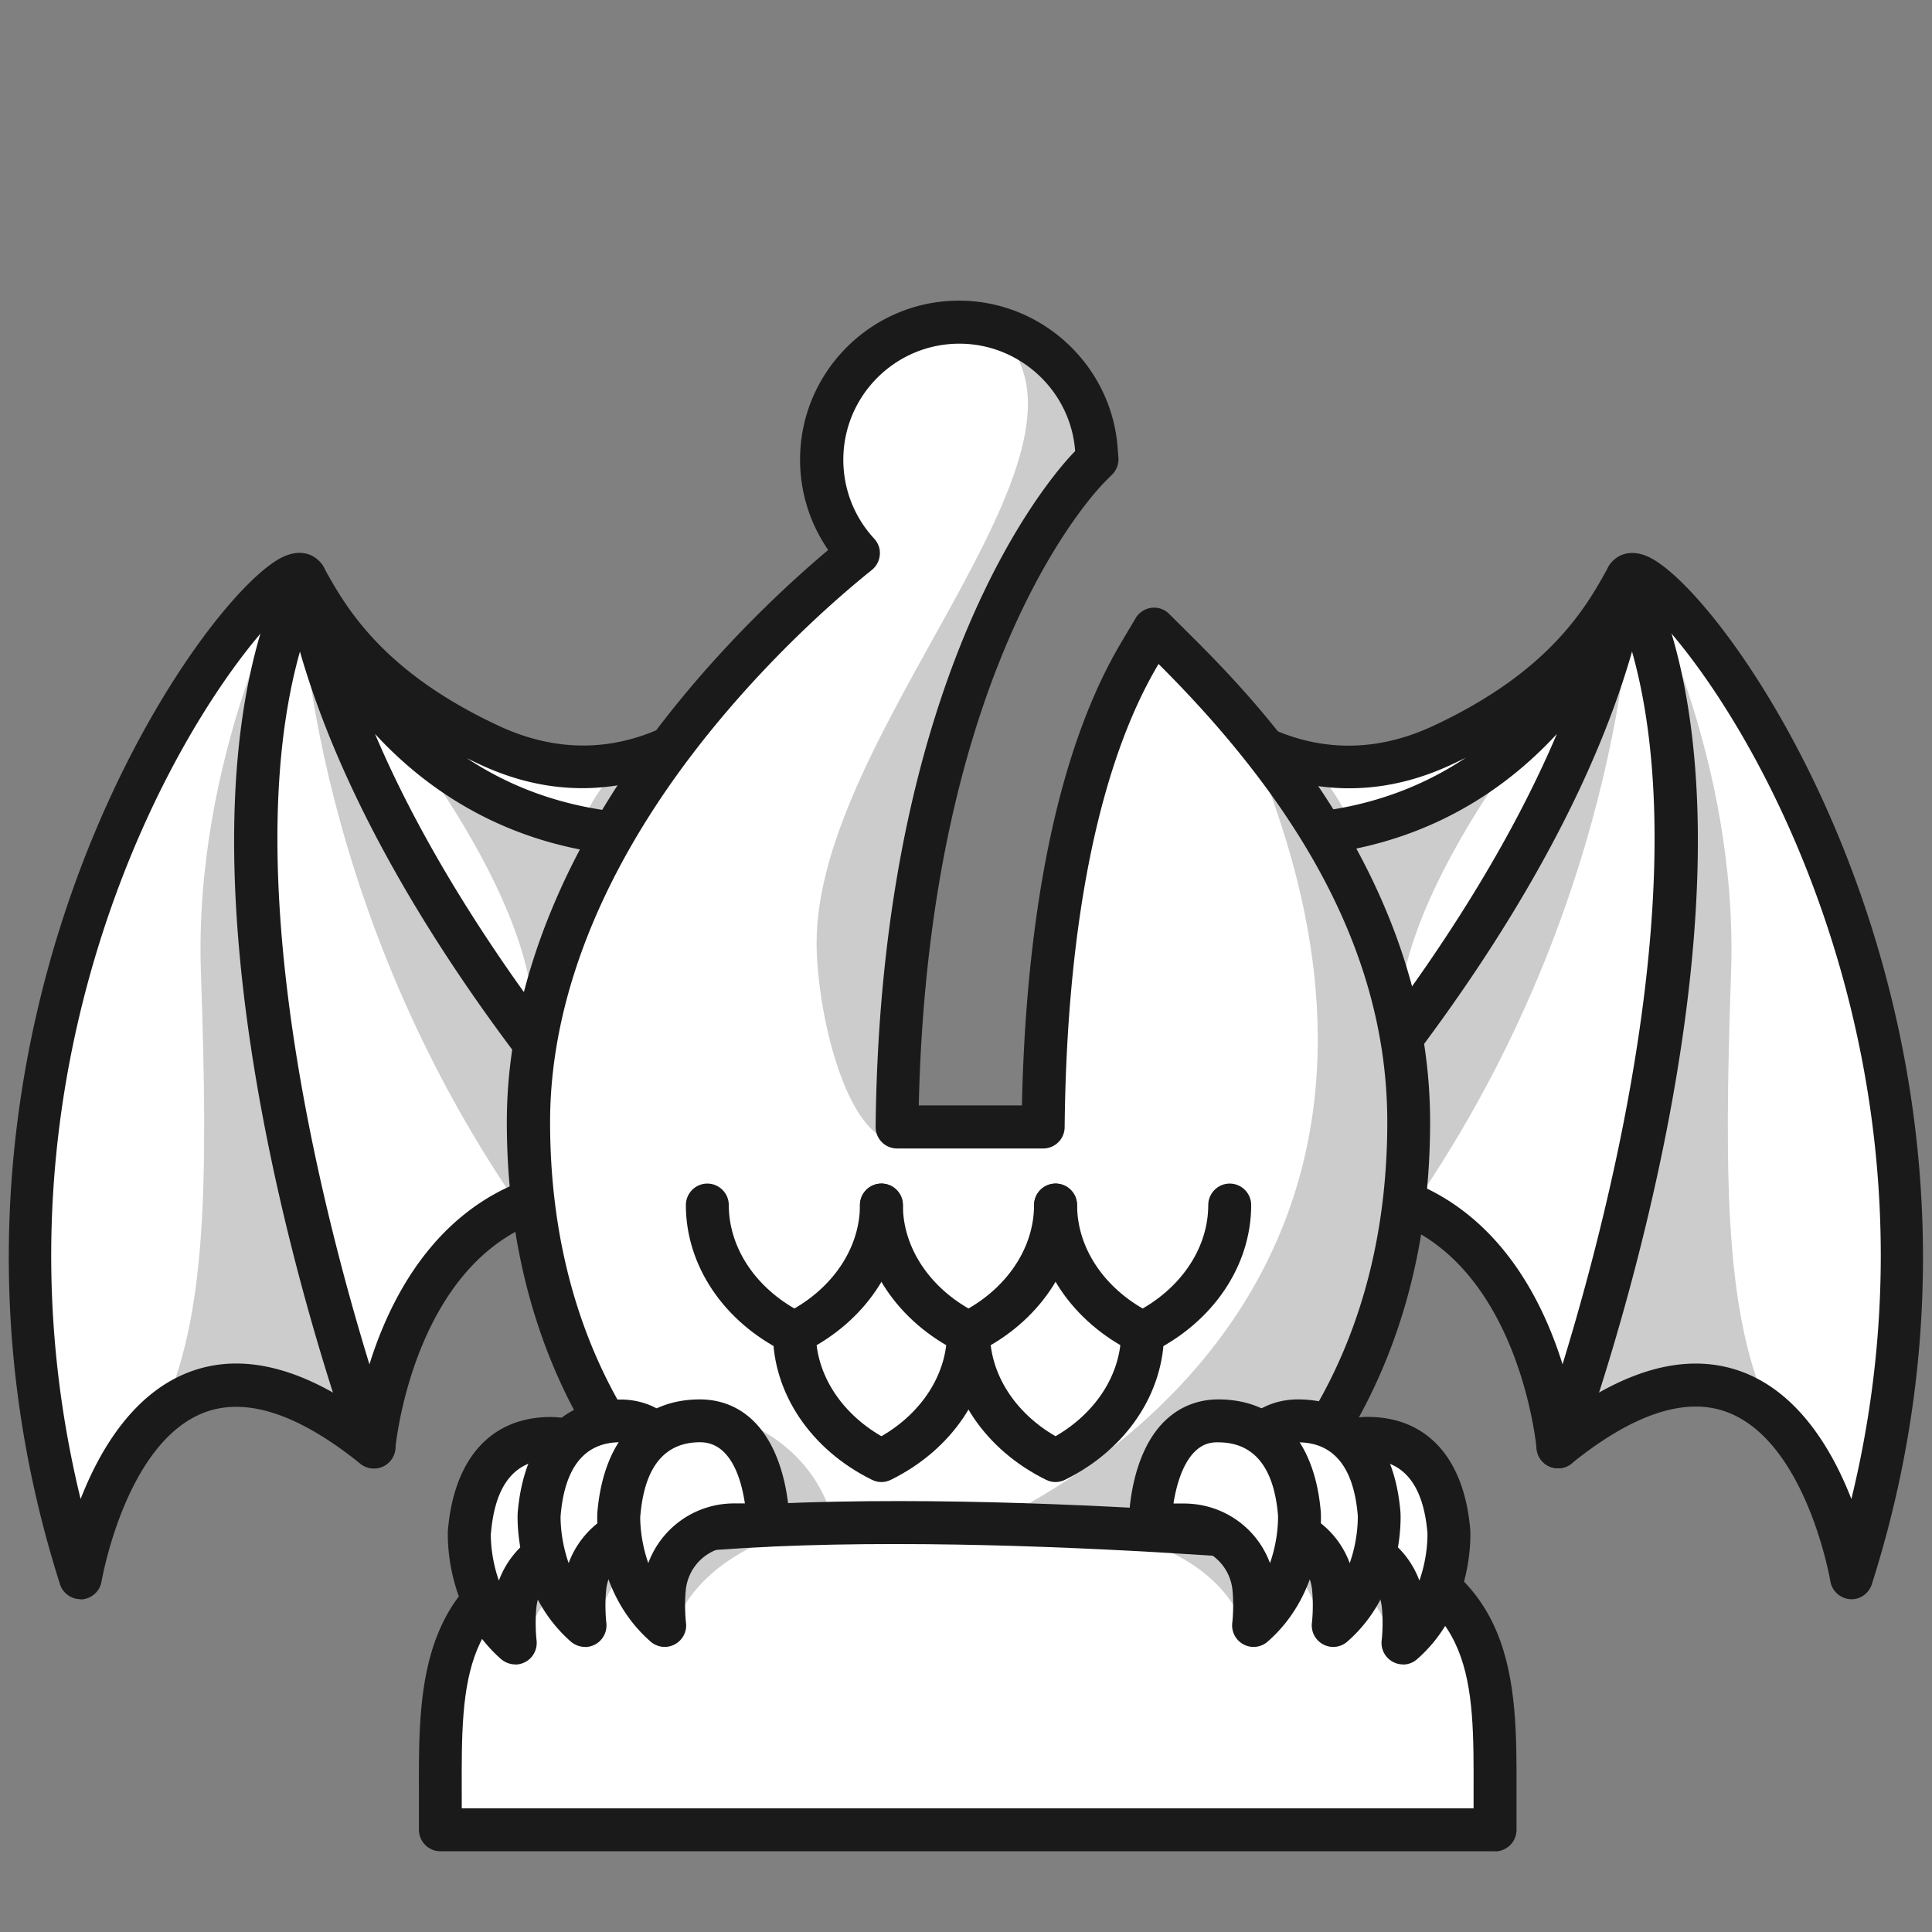 <svg version="1.1" id="Layer_1" xmlns="http://www.w3.org/2000/svg" x="0" y="0" viewBox="0 0 180 180" style="enable-background:new 0 0 180 180" xml:space="preserve"><rect x="0" y="0" width="180" height="180" fill="#808080" stroke="none"/><defs><style>.b{fill:#1a1a1a}.c{fill:#fff}.d{opacity:.2}.f{fill:#fff}.g{opacity:.2}</style></defs><path class="f" d="M25.17 56.25c-1.96 2.52-5.88 7.56-9.1 12.78-3.22 5.22-5.75 10.62-7.75 15.92-2 5.29-3.47 10.49-4.35 16.53-.87 6.03-1.15 12.91-.52 20.39.63 7.47 2.17 15.54 3.19 19.16 1.01 3.61 1.5 2.77 2.81.47 1.3-2.29 3.43-6.05 5.38-8.35 1.94-2.29 3.74-3.15 5.64-3.47 1.89-.31 3.9-.09 6.19.75 2.29.85 5.08 2.47 7.28.83 2.19-1.63 3.91-6.45 6.22-10.15 2.3-3.7 5.2-6.28 6.88-8.07 1.68-1.78 2.15-2.78 2.39-5.56.23-2.77.23-6.99-.78-10.48-1.01-3.48-3.09-6.12-5.8-10.5-2.7-4.38-6.05-10.54-8.15-15.29-2.09-4.74-2.93-8.08-3.98-10.76-1.05-2.68-2.32-4.7-2.96-5.71-.63-1.01-.63-1.01-2.59 1.5zm127.38 2.09c2.39-1.31 5.35 1.12 8.1 4.59 2.74 3.46 5.27 7.95 7.69 14.13 2.42 6.17 4.73 14.03 6.24 21.9 1.5 7.86 2.21 15.72 1.75 23.54-.45 7.82-2.07 15.61-3.33 18.56-1.26 2.94-2.17 1.05-3.45-1.31-1.28-2.36-2.93-5.21-4.65-7.05-1.71-1.84-3.49-2.69-5.39-3-1.89-.31-3.9-.09-6.24.78-2.34.88-5.03 2.43-7.18 1.05-2.15-1.38-3.78-5.71-5.62-9.24-1.83-3.53-3.86-6.26-5.35-7.8-1.49-1.53-2.43-1.87-3.14-4.74-.7-2.86-1.18-8.24-.56-11.93.61-3.69 2.31-5.68 3.83-7.73 1.52-2.04 2.86-4.13 4.72-7.52 1.85-3.38 4.21-8.06 6.3-12.93 2.08-4.87 3.9-9.95 6.29-11.27z"/><path class="g" d="M54.51 77.21c8.5 2.85 9.3 9.72 9.3 9.72l4.95-8.98-10.27-.2-3.98-.54ZM28.02 54.59s.31 28.67 20.25 57.69l6.43-1.75 5.66.47L49.9 96.9l-9.34-13.04-7.09-14.03-5.44-15.23Z"/><path class="g" d="M27.14 53.73s-9.11 16.82-8.42 36.87c.69 20.05.49 32.23-3.69 41.12l5.34-2.54 6.03.65 8.05 4.66-6.94-23.48-3.87-23.27.98-20.87 2.53-13.13Z"/><path class="f" d="m28.84 54.59 4.62 15.22 10.06 18.48 18.05 22.9-.64-8.49 1.63-11.92 4.04-9.85 5.62-5.88.58-4.33-2.41-3.11-3.36-.39-4.28 2.27-6.08 1.8-7.38-.52-7.6-3.38-8.38-6.55-4.47-6.25z"/><path class="g" d="M32.93 62.75s17.5 19.75 16.76 33.36l11.88 15.07V94.1l6.2-16.61-13.26-.29-11.55-4.36-4.13-3.37-5.89-6.73Z"/><path class="g" d="M58.42 70.77s-3.29 2.81-4.36 6.55l8.64.56 8.01-1.25 2.31-3.01-.72-4.13-3.54-2.39-10.34 3.68Z"/><path class="b" d="M7.49 148.99c-.86 0-1.64-.56-1.9-1.39-16.15-50.69 13.26-92.49 20.9-95.77 1.8-.78 3.06 0 3.61.91.02.04.04.07.06.11 2 3.62 5.36 9.67 16.3 14.77 7.76 3.62 14.11 1.22 18.07-1.42a6.543 6.543 0 0 1 6-.71c2.07.78 3.61 2.5 4.2 4.72.05.19.09.38.13.56.4 1.98-.03 4.07-1.19 5.72-.91 1.3-2.17 2.22-3.62 2.65-9.99 14.86-6.66 31.07-6.54 31.61.15.66-.03 1.38-.55 1.89-.49.48-1.16.65-1.78.53-6.06-1.12-11.14-.15-15.11 2.87-8.05 6.13-9.23 18.82-9.24 18.95-.06.74-.53 1.38-1.21 1.67-.68.29-1.46.18-2.04-.28-5.76-4.65-10.65-6.25-14.54-4.78-7.35 2.8-9.55 15.61-9.58 15.74-.15.91-.91 1.6-1.83 1.67h-.15Zm19.36-92.65c-3.16 2.75-10.39 11.86-15.8 26.3-4.95 13.22-9.29 33.41-3.54 57.02 1.75-4.49 4.86-9.82 10.1-11.82 4.61-1.76 9.9-.63 15.76 3.37.96-4.73 3.55-13.23 10.26-18.36 3.62-2.77 7.93-4.16 12.84-4.16h.1c-7.6-8.63-24.99-30.25-29.72-52.35Zm8.09 12.04c6.64 15.64 17.9 29.85 23.94 36.85-.24-6.11.55-15.77 6.06-25.45-14.6.97-24.1-5-30-11.4Zm8.47 2.2c5.81 3.89 13.94 6.44 25.13 4.78.72-.11 1.38-.53 1.84-1.19.53-.75.73-1.71.54-2.62-.02-.11-.05-.21-.08-.32-.26-.95-.89-1.69-1.75-2.01-.79-.3-1.65-.19-2.38.29-3.94 2.63-12.04 6.36-21.98 1.72-.46-.21-.91-.43-1.35-.65Z"/><path class="b" d="M34.84 136.8c-.81 0-1.58-.5-1.88-1.31-.81-2.22-19.77-54.6-6.37-82.57.48-1 1.67-1.42 2.67-.94s1.42 1.67.94 2.67c-12.67 26.45 6.33 78.94 6.52 79.46a2.001 2.001 0 0 1-1.88 2.69Z"/><path class="g" d="M125.49 77.21c-8.5 2.85-9.3 9.72-9.3 9.72l-4.95-8.98 10.27-.2 3.98-.54Zm26.49-22.62s-.31 28.67-20.25 57.69l-6.43-1.75-5.66.47 10.46-14.1 9.34-13.04 7.09-14.03 5.44-15.23Z"/><path class="g" d="M152.86 53.73s9.11 16.82 8.42 36.87c-.69 20.05-.49 32.23 3.69 41.12l-5.34-2.54-6.03.65-8.05 4.66 6.94-23.48 3.87-23.27-.98-20.87-2.53-13.13Z"/><path class="f" d="m151.16 54.59-4.62 15.22-10.06 18.48-18.05 22.9.64-8.49-1.63-11.92-4.04-9.85-5.62-5.88-.58-4.33 2.41-3.11 3.36-.39 4.28 2.27 6.08 1.8 7.38-.52 7.6-3.38 8.38-6.55 4.47-6.25z"/><path class="g" d="M147.07 62.75s-17.5 19.75-16.76 33.36l-11.88 15.07V94.1l-6.2-16.61 13.26-.29 11.55-4.36 4.13-3.37 5.89-6.73Z"/><path class="g" d="M121.58 70.77s3.29 2.81 4.36 6.55l-8.64.56-8.01-1.25-2.31-3.01.72-4.13 3.54-2.39 10.34 3.68Z"/><path class="b" d="M172.51 148.99h-.15a2.01 2.01 0 0 1-1.83-1.67c-.02-.13-2.23-12.94-9.58-15.74-3.89-1.48-8.78.13-14.54 4.78-.58.47-1.36.57-2.04.28-.68-.29-1.14-.93-1.21-1.67-.01-.12-1.18-12.81-9.24-18.94-3.97-3.02-9.05-3.99-15.11-2.87l-.17.03c-.16.02-.31.01-.46 0-.35-.04-.68-.17-.97-.4-.08-.06-.16-.13-.23-.2-.04-.04-.07-.08-.11-.12a1.993 1.993 0 0 1-.42-1.58c0-.05.02-.09.03-.14.11-.52 3.45-16.74-6.54-31.61-1.44-.43-2.7-1.35-3.62-2.65a7.426 7.426 0 0 1-1.19-5.72c.04-.18.08-.37.13-.55.6-2.22 2.13-3.94 4.2-4.72 2.01-.76 4.2-.5 6 .71 3.96 2.65 10.31 5.04 18.07 1.42 10.97-5.11 14.32-11.18 16.31-14.8.53-.96 1.8-1.79 3.65-.99 7.64 3.29 37.05 45.08 20.9 95.77-.27.83-1.04 1.39-1.9 1.39Zm-14.52-21.95c1.53 0 3 .27 4.4.8 5.24 2 8.35 7.33 10.1 11.82 5.75-23.62 1.41-43.8-3.54-57.02-5.41-14.44-12.64-23.55-15.8-26.3-4.73 22.1-22.11 43.72-29.72 52.35h.1c4.91 0 9.22 1.39 12.84 4.16 6.71 5.12 9.3 13.63 10.26 18.36 4.07-2.78 7.87-4.17 11.36-4.17Zm-42.94-47.26c5.51 9.68 6.3 19.34 6.06 25.45 6.04-7 17.3-21.21 23.94-36.85-5.9 6.4-15.4 12.36-30 11.4Zm-3.27-10.72c-.3 0-.61.05-.91.17-.85.32-1.49 1.05-1.75 2.01-.03.1-.05.21-.07.32-.18.91.01 1.87.54 2.62.46.66 1.12 1.09 1.84 1.19 11.2 1.66 19.33-.89 25.14-4.78-.44.22-.89.44-1.35.65-9.94 4.64-18.04.91-21.98-1.72-.45-.3-.96-.46-1.47-.46Z"/><path class="b" d="M145.16 136.8a2.001 2.001 0 0 1-1.88-2.69c.19-.53 19.19-53.02 6.52-79.46-.48-1-.06-2.19.94-2.67s2.19-.06 2.67.94c13.4 27.97-5.56 80.35-6.37 82.57a2 2 0 0 1-1.88 1.31Z"/><path class="f" d="M65.49 143.36c-.1 0-.09.02.02.03l.32.37 48.3.54.82-.91c.11 0 .13-.02.02-.03 6.92-5.79 16.26-18.22 16.26-38.81s-13.36-35.6-21.92-44.11l-1.81-1.8-1.3 2.19c-1.48 2.51-8.73 14.32-9.04 44.18H83.55c.47-44.54 17.84-61.39 18.01-61.56l.64-.64-.07-.91c-.48-6.66-6.1-11.88-12.78-11.88-7.07 0-12.81 5.75-12.81 12.82 0 3.25 1.24 6.36 3.41 8.7-2.89 2.32-8.59 7.24-14.34 14.11-10.72 12.79-16.39 26.24-16.39 38.89 0 20.59 9.34 33.02 16.26 38.81Z"/><path class="c d" d="M80.89 50.48c-2.65-1.21-26.18 21.54-30.42 43.67-3.95 20.6 1.8 28.28 1.36 28.1.02-.13 2.14-47.12 31.9-69.21 0 0-1.34-1.87-2.84-2.56ZM91.18 31.9c-4.3.38-11.67 6.6-12.29 15.21 0 0-5.89-5.52.06-12.38 4.69-5.4 12.23-2.83 12.23-2.83Z"/><path d="M89.36 66.35c1.82-5.01 12.87-25.34 12.87-25.34l-5.49-9.1-2.85.06c9.1 11.15-17.81 36.6-17.81 55.88 0 5.64 2.21 16.17 6.31 18.24 0 0 3.17-29.34 6.95-39.75Zm27.59 3.94c22.5 54.6-27.45 72.85-27.45 72.85l25.47.21c-2.41 1.83 15.88-5.19 15.88-40.97 0-20.76-13.9-32.1-13.9-32.1Z" class="d"/><path class="b" d="M114.13 146.29h-.02l-48.3-.54c-.58 0-1.12-.26-1.5-.7l-.14-.16c-.09-.08-.18-.16-.26-.25-5.25-4.49-16.69-16.95-16.69-40.1 0-13.13 5.83-27.02 16.85-40.18 4.97-5.93 9.91-10.44 13.09-13.12-1.7-2.46-2.62-5.38-2.62-8.41 0-8.17 6.65-14.82 14.81-14.82 7.73 0 14.22 6.03 14.78 13.73l.07.91c.04.58-.17 1.15-.58 1.56l-.64.64c-.69.68-16.45 16.7-17.38 58.14h9.61c.29-13.46 2.18-31.18 9.22-43.08l1.37-2.31c.31-.53.86-.89 1.47-.97.61-.08 1.23.13 1.66.57l1.81 1.8c5.57 5.54 22.5 22.4 22.5 45.53s-11.44 35.61-16.69 40.1c-.09.1-.19.19-.29.28l-.64.71c-.38.42-.92.66-1.49.66Zm-47.42-4.53 46.54.52.22-.24.03-.03c.06-.07.13-.13.2-.19 4.67-3.91 15.55-15.38 15.55-37.28 0-14.44-6.97-28.4-21.31-42.68l-.06.1c-5.49 9.28-8.5 24.17-8.69 43.06-.01 1.1-.9 1.98-2 1.98H83.58c-.53 0-1.05-.21-1.42-.59-.38-.38-.58-.89-.58-1.43.47-44.41 17.73-62.1 18.59-62.95-.41-5.62-5.15-10.01-10.79-10.01-5.96 0-10.81 4.85-10.81 10.82 0 2.73 1.02 5.34 2.88 7.35.38.41.57.95.52 1.5a2.01 2.01 0 0 1-.74 1.41c-2.83 2.27-8.42 7.1-14.06 13.83-10.42 12.43-15.92 25.43-15.92 37.61 0 21.79 10.76 33.25 15.47 37.22Z"/><path class="f" d="M41.02 166.99v3.49h98.27v-3.49c.03-10.47.05-19.59-13.44-23.02 0 0-47.83-4.76-71.38 0-13.49 3.43-13.47 12.55-13.44 23.02Z"/><path class="c d" d="M126.13 143.97c-9.59-1.87-23.18-2.23-35.97-1.99-12.79-.24-26.37.12-35.97 1.99-9.39 2.3-12.29 7.24-13.17 13.43 0 0 7.97-7.42 49.14-7.42s49.13 7.41 49.14 7.42c-.88-6.19-3.78-11.13-13.17-13.43Z"/><path class="b" d="M98.34 138.08c-.3 0-.6-.07-.88-.21-5.69-2.8-9.23-8.05-9.23-13.7 0-1.1.9-2 2-2s2 .9 2 2c0 3.83 2.32 7.45 6.11 9.64 3.79-2.19 6.11-5.81 6.11-9.64 0-1.1.9-2 2-2s2 .9 2 2c0 5.65-3.54 10.9-9.23 13.7-.28.14-.58.21-.88.21Z"/><path class="b" d="M90.23 126.18c-.3 0-.6-.07-.88-.21-5.69-2.8-9.23-8.05-9.23-13.7 0-1.1.9-2 2-2s2 .9 2 2c0 3.83 2.32 7.45 6.11 9.64 3.79-2.19 6.11-5.81 6.11-9.64 0-1.1.9-2 2-2s2 .9 2 2c0 5.65-3.54 10.9-9.23 13.7-.28.14-.58.21-.88.21Z"/><path class="b" d="M74.01 126.18c-.3 0-.6-.07-.88-.21-5.69-2.8-9.23-8.05-9.23-13.7 0-1.1.9-2 2-2s2 .9 2 2c0 3.83 2.32 7.45 6.11 9.64 3.79-2.19 6.11-5.81 6.11-9.64 0-1.1.9-2 2-2s2 .9 2 2c0 5.65-3.54 10.9-9.23 13.7-.28.14-.58.21-.88.21Zm32.45 0c-.3 0-.6-.07-.88-.21-5.69-2.8-9.23-8.05-9.23-13.7 0-1.1.9-2 2-2s2 .9 2 2c0 3.83 2.32 7.45 6.11 9.64 3.79-2.19 6.11-5.81 6.11-9.64 0-1.1.9-2 2-2s2 .9 2 2c0 5.65-3.54 10.9-9.23 13.7-.28.14-.58.21-.88.21Z"/><path class="b" d="M82.12 138.08c-.3 0-.6-.07-.88-.21-5.69-2.8-9.23-8.05-9.23-13.7 0-1.1.9-2 2-2s2 .9 2 2c0 3.83 2.32 7.45 6.11 9.64 3.79-2.19 6.11-5.81 6.11-9.64 0-1.1.9-2 2-2s2 .9 2 2c0 5.65-3.54 10.9-9.23 13.7-.28.14-.58.21-.88.21Z"/><path d="M106.18 143.54s7.9 1.88 9.92 8.6l3.07-8.52s3.73 5.53 4.26 8.52l3.34-3.93s2.29 1.38 3.09 5.4l2.3-6.87-5.93-4.88-20.06 1.68Zm-33.69-.42s-7.85 2.3-9.87 9.02l-3.07-8.52s-3.73 5.53-4.26 8.52l-3.34-3.93s-2.29 1.38-3.09 5.4l-2.3-6.87 5.93-4.88 20.01 1.26Zm-6.98-11.86s9.09 1.32 11.85 9.61l.26 1.38-7.18-.13-4.94-10.86Z" class="d"/><path class="b" d="M139.29 172.48H41.03c-1.1 0-2-.9-2-2V167c-.03-10.4-.06-21.15 14.95-24.96 23.67-4.79 70.11-.25 72.07-.05.1 0 .2.03.29.05 15.01 3.81 14.98 14.56 14.95 24.96v3.49c0 1.1-.9 2-2 2Zm-96.26-4h94.26v-1.5c.03-10.42.05-17.97-11.79-21.04-2.96-.29-48.29-4.53-70.64-.02-11.89 3.02-11.87 10.58-11.84 21.05v1.49Z"/><path class="f" d="M57.65 143.71s0-9.72-6.38-9.7c-5.83.02-7.25 5.22-7.54 8.7 0 0-.36 6.31 4.28 10.36 0 0-.2-1.58-.03-3.46.32-3.35 3.15-5.91 6.52-5.91h3.15"/><path class="b" d="M48.01 155.07c-.47 0-.94-.17-1.32-.49-5.31-4.65-4.97-11.69-4.96-11.98.56-6.72 4.03-10.56 9.53-10.58h.03c1.95 0 3.69.71 5.04 2.06 3.22 3.21 3.31 8.99 3.31 9.64 0 1.1-.9 2-2 2h-3.15c-2.36 0-4.3 1.76-4.52 4.09-.15 1.61.02 3 .02 3.01.1.82-.31 1.63-1.04 2.02-.3.16-.62.24-.94.24Zm-2.28-12.2s-.08 2.04.75 4.39a8.515 8.515 0 0 1 8.02-5.56h.98c-.34-2.28-1.32-5.7-4.18-5.7h-.01c-3.31.01-5.17 2.32-5.55 6.86Z"/><path class="f" d="M64.15 142.08s0-9.72-6.38-9.7c-5.83.02-7.25 5.22-7.54 8.7 0 0-.36 6.31 4.28 10.36 0 0-.2-1.58-.03-3.46.32-3.35 3.15-5.91 6.52-5.91h3.15"/><path class="b" d="M54.51 153.44c-.47 0-.94-.17-1.32-.49-5.31-4.65-4.97-11.69-4.96-11.98.56-6.72 4.03-10.56 9.53-10.58h.03c1.95 0 3.69.71 5.04 2.06 3.22 3.21 3.31 8.99 3.31 9.64 0 1.1-.9 2-2 2h-3.15c-2.36 0-4.3 1.76-4.52 4.09-.15 1.61.02 3 .02 3.01.1.82-.31 1.63-1.04 2.02-.3.16-.62.24-.94.24Zm-2.28-12.2s-.08 2.04.75 4.39a8.515 8.515 0 0 1 8.02-5.56h.97c-.34-2.28-1.32-5.7-4.18-5.7h-.01c-3.31.01-5.17 2.32-5.55 6.86Z"/><path class="f" d="M71.57 142.08s0-9.72-6.38-9.7c-5.83.02-7.25 5.22-7.54 8.7 0 0-.36 6.31 4.28 10.36 0 0-.2-1.58-.03-3.46.32-3.35 3.15-5.91 6.52-5.91h3.15"/><path class="b" d="M61.93 153.44c-.47 0-.94-.17-1.32-.5-5.31-4.65-4.97-11.69-4.96-11.98.56-6.72 4.03-10.56 9.53-10.58h.03c1.95 0 3.69.71 5.04 2.06 3.22 3.21 3.31 8.99 3.31 9.64 0 1.1-.9 2-2 2h-3.15c-2.36 0-4.3 1.76-4.52 4.09-.15 1.61.02 3 .02 3.01.11.83-.31 1.63-1.04 2.02-.3.16-.62.24-.94.24Zm-2.28-12.2s-.08 2.04.75 4.39a8.515 8.515 0 0 1 8.02-5.56h.98c-.34-2.28-1.32-5.7-4.18-5.7h-.01c-3.31.01-5.17 2.32-5.55 6.86Z"/><path class="f" d="M121.07 143.71s0-9.72 6.38-9.7c5.83.02 7.25 5.22 7.54 8.7 0 0 .36 6.31-4.28 10.36 0 0 .2-1.58.03-3.46-.32-3.35-3.15-5.91-6.52-5.91h-3.15"/><path class="b" d="M130.71 155.07c-.32 0-.65-.08-.94-.24a2 2 0 0 1-1.04-2.02s.17-1.4.02-3.01a4.516 4.516 0 0 0-4.52-4.09h-3.15c-1.1 0-2-.9-2-2 0-.65.09-6.44 3.31-9.64 1.35-1.35 3.09-2.06 5.04-2.06h.03c5.5.02 8.97 3.86 9.52 10.53.02.35.36 7.39-4.95 12.04-.37.33-.84.5-1.32.5Zm-7.46-13.36h.97c3.67 0 6.81 2.27 8.02 5.55.84-2.36.75-4.42.75-4.45-.38-4.48-2.24-6.79-5.55-6.8h-.02c-.9 0-1.61.28-2.22.89-1.14 1.14-1.71 3.19-1.96 4.81Z"/><path class="f" d="M114.57 142.08s0-9.72 6.38-9.7c5.83.02 7.25 5.22 7.54 8.7 0 0 .36 6.31-4.28 10.36 0 0 .2-1.58.03-3.46-.32-3.35-3.15-5.91-6.52-5.91h-3.15"/><path class="b" d="M124.21 153.44c-.32 0-.65-.08-.94-.24a2 2 0 0 1-1.04-2.02s.17-1.4.02-3.01a4.516 4.516 0 0 0-4.52-4.09h-3.15c-1.1 0-2-.9-2-2 0-.65.09-6.44 3.31-9.64 1.35-1.34 3.09-2.06 5.04-2.06h.03c5.5.02 8.97 3.86 9.52 10.53.02.35.36 7.39-4.95 12.03-.37.33-.84.5-1.32.5Zm-7.46-13.36h.98c3.67 0 6.81 2.27 8.02 5.55.84-2.36.75-4.42.75-4.45-.38-4.48-2.24-6.79-5.55-6.8h-.01c-2.86 0-3.85 3.42-4.18 5.7Z"/><path class="f" d="M107.15 142.08h3.15c3.37 0 6.2 2.55 6.52 5.91.18 1.88-.03 3.46-.03 3.46 4.64-4.06 4.28-10.36 4.28-10.36-.29-3.48-1.71-8.68-7.54-8.7-6.38-.02-6.38 9.7-6.38 9.7"/><path class="b" d="M116.79 153.44c-.32 0-.65-.08-.94-.24a2 2 0 0 1-1.04-2.02s.17-1.4.02-3.01a4.516 4.516 0 0 0-4.52-4.09h-3.15c-1.1 0-2-.9-2-2 0-.65.09-6.44 3.31-9.64 1.35-1.34 3.09-2.06 5.04-2.06h.03c5.5.02 8.97 3.86 9.52 10.53.02.35.36 7.39-4.95 12.03-.37.33-.84.5-1.32.5Zm-7.46-13.36h.97c3.67 0 6.81 2.27 8.02 5.55.84-2.36.75-4.42.75-4.45-.38-4.48-2.24-6.79-5.55-6.8-.94-.03-1.62.28-2.23.89-1.14 1.14-1.71 3.19-1.96 4.81Z"/></svg>